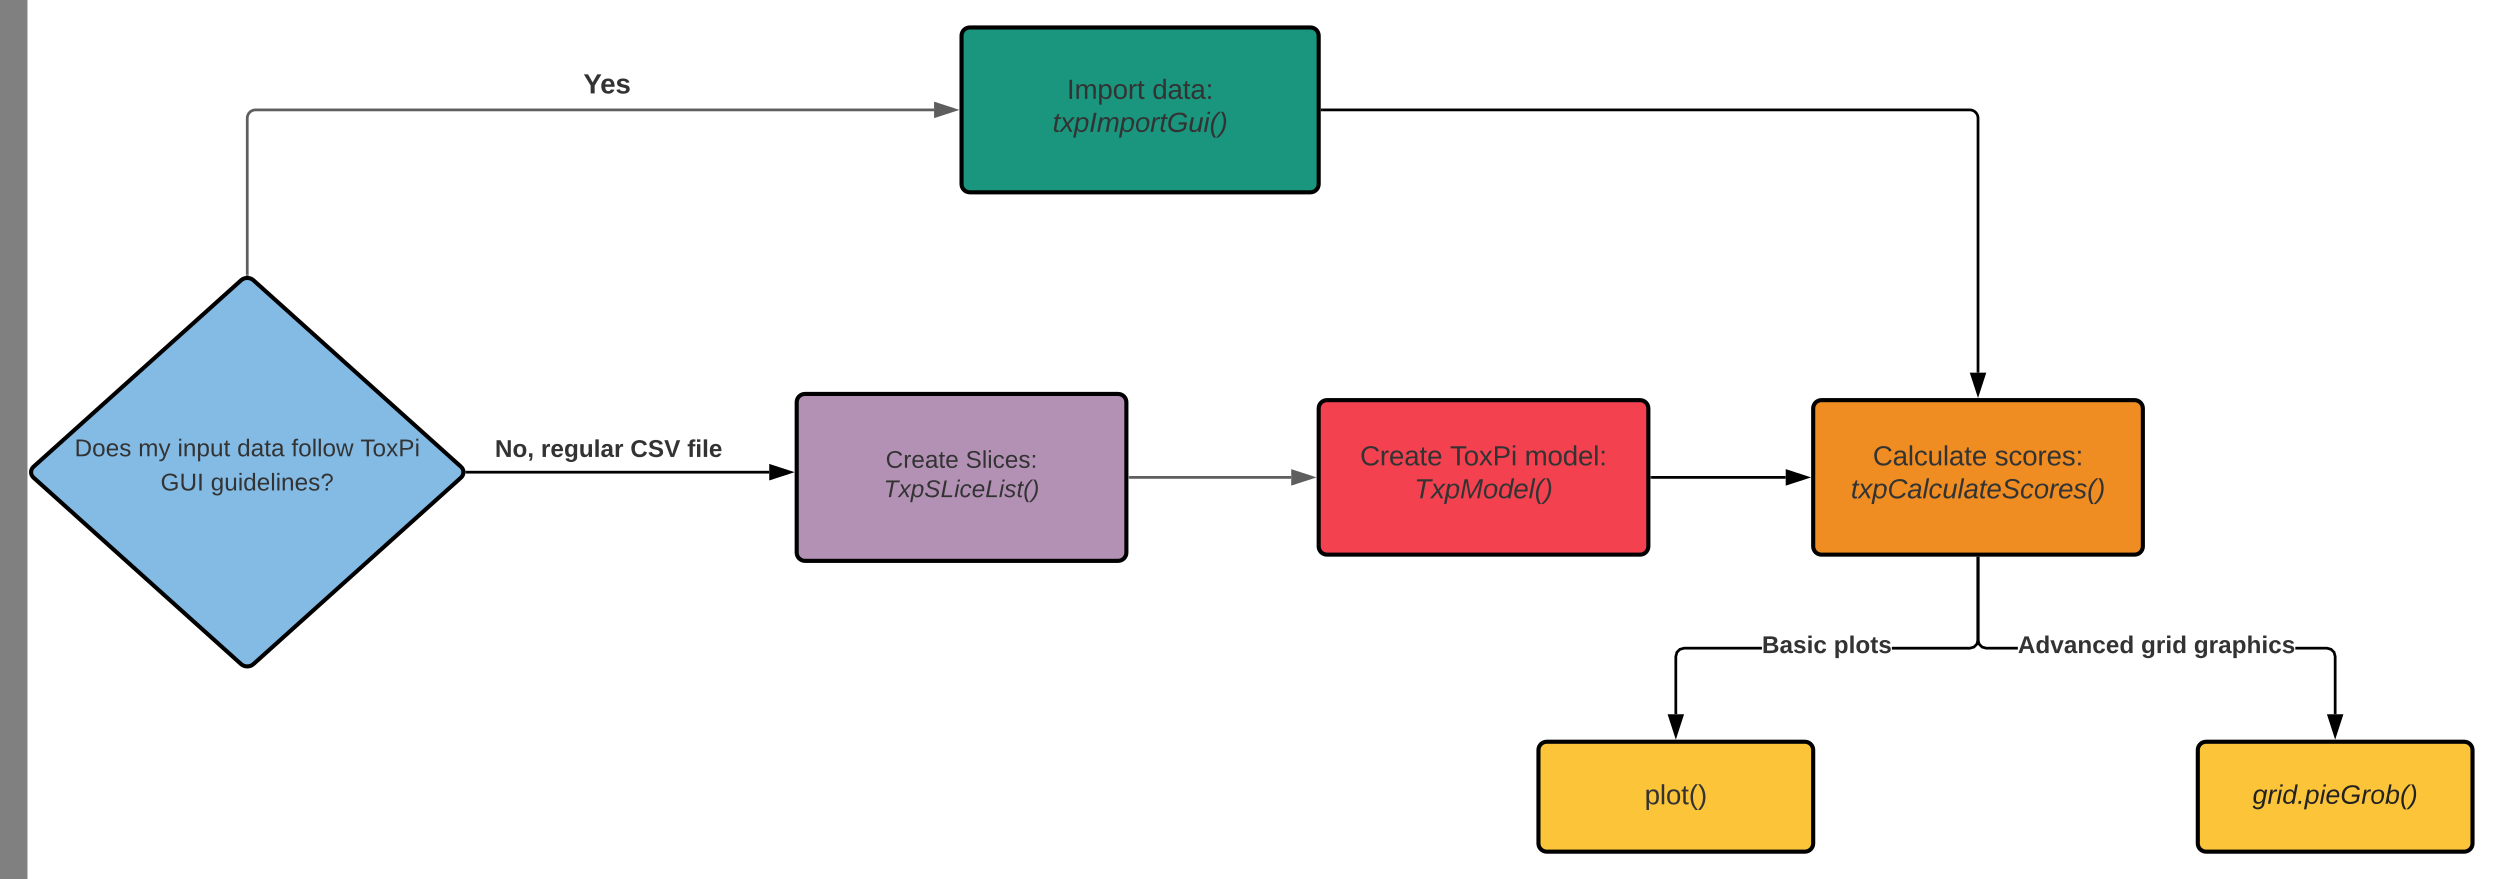 <svg xmlns="http://www.w3.org/2000/svg" xmlns:xlink="http://www.w3.org/1999/xlink" xmlns:lucid="lucid" width="1820" height="640"><rect width="100%" height="100%" fill="#808080" stroke="none"/><g transform="translate(20 -140)" lucid:page-tab-id="0_0"><path d="M0 0h3456v1360H0z" fill="#fff"/><path d="M155.54 344c2.46-2.2 6.46-2.2 8.92 0l151.08 135.74c2.46 2.2 2.46 5.8 0 8.02L164.46 623.5c-2.46 2.2-6.46 2.2-8.92 0L4.46 487.75c-2.46-2.2-2.46-5.8 0-8.02z" stroke="#000" stroke-width="3" fill="#83bbe5"/><use xlink:href="#a" transform="matrix(1,0,0,1,5,345) translate(29.277 127.16)"/><use xlink:href="#b" transform="matrix(1,0,0,1,5,345) translate(75.647 127.16)"/><use xlink:href="#c" transform="matrix(1,0,0,1,5,345) translate(104.24 127.16)"/><use xlink:href="#d" transform="matrix(1,0,0,1,5,345) translate(147.647 127.16)"/><use xlink:href="#e" transform="matrix(1,0,0,1,5,345) translate(187.153 127.16)"/><use xlink:href="#f" transform="matrix(1,0,0,1,5,345) translate(237.375 127.16)"/><use xlink:href="#g" transform="matrix(1,0,0,1,5,345) translate(91.894 152.049)"/><use xlink:href="#h" transform="matrix(1,0,0,1,5,345) translate(128.388 152.049)"/><path d="M160 339.9V226c0-3.3 2.7-6 6-6h494" stroke="#5e5e5e" stroke-width="2" fill="none"/><path d="M161 341l-1.6-.15-.4.1v-1.07h2" fill="#5e5e5e"/><path d="M675.26 220L661 224.64v-9.28z" stroke="#5e5e5e" stroke-width="2" fill="#5e5e5e"/><use xlink:href="#i" transform="matrix(1,0,0,1,404.731,192) translate(0 16)"/><path d="M680 166c0-3.3 2.7-6 6-6h248c3.3 0 6 2.7 6 6v108c0 3.3-2.7 6-6 6H686c-3.3 0-6-2.7-6-6z" stroke="#000" stroke-width="3" fill="#19967d"/><use xlink:href="#j" transform="matrix(1,0,0,1,692,172) translate(64.722 40)"/><use xlink:href="#k" transform="matrix(1,0,0,1,692,172) translate(126.833 40)"/><use xlink:href="#l" transform="matrix(1,0,0,1,692,172) translate(54.25 64)"/><path d="M560 432.8c0-3.33 2.7-6 6-6h228c3.3 0 6 2.67 6 6v109.5c0 3.3-2.7 6-6 6H566c-3.3 0-6-2.7-6-6z" stroke="#000" stroke-width="3" fill="#b391b5"/><use xlink:href="#m" transform="matrix(1,0,0,1,572,438.788) translate(52.79 41.785)"/><use xlink:href="#n" transform="matrix(1,0,0,1,572,438.788) translate(110.963 41.785)"/><use xlink:href="#o" transform="matrix(1,0,0,1,572,438.788) translate(51.333 63.118)"/><path d="M940 437.3c0-3.3 2.7-6 6-6h228c3.3 0 6 2.7 6 6v100.47c0 3.3-2.7 6-6 6H946c-3.3 0-6-2.7-6-6z" stroke="#000" stroke-width="3" fill="#f44150"/><use xlink:href="#p" transform="matrix(1,0,0,1,952,443.306) translate(18.167 35.469)"/><use xlink:href="#q" transform="matrix(1,0,0,1,952,443.306) translate(83.611 35.469)"/><use xlink:href="#r" transform="matrix(1,0,0,1,952,443.306) translate(137.944 35.469)"/><use xlink:href="#s" transform="matrix(1,0,0,1,952,443.306) translate(57.583 59.469)"/><path d="M802.5 487.54H920" stroke="#5e5e5e" stroke-width="2" fill="none"/><path d="M802.53 488.54h-1.03v-2h1.03" fill="#5e5e5e"/><path d="M935.26 487.54L921 492.17v-9.27z" stroke="#5e5e5e" stroke-width="2" fill="#5e5e5e"/><path d="M1580 686c0-3.3 2.7-6 6-6h188c3.3 0 6 2.7 6 6v68c0 3.3-2.7 6-6 6h-188c-3.3 0-6-2.7-6-6z" stroke="#000" stroke-width="3" fill="#fcc438"/><use xlink:href="#t" transform="matrix(1,0,0,1,1592,692) translate(27.867 33.144)"/><path d="M1100 686c0-3.3 2.7-6 6-6h188c3.3 0 6 2.7 6 6v68c0 3.3-2.7 6-6 6h-188c-3.3 0-6-2.7-6-6z" stroke="#000" stroke-width="3" fill="#fcc438"/><use xlink:href="#u" transform="matrix(1,0,0,1,1112,692) translate(65.306 33.5)"/><path d="M1300 437.3c0-3.3 2.7-6 6-6h228c3.3 0 6 2.7 6 6v100.47c0 3.3-2.7 6-6 6h-228c-3.3 0-6-2.7-6-6z" stroke="#000" stroke-width="3" fill="#ef8d22"/><use xlink:href="#v" transform="matrix(1,0,0,1,1312,443.306) translate(31.444 35.469)"/><use xlink:href="#w" transform="matrix(1,0,0,1,1312,443.306) translate(120.167 35.469)"/><use xlink:href="#x" transform="matrix(1,0,0,1,1312,443.306) translate(15.389 59.469)"/><path d="M1182.5 487.54h97.5" stroke="#000" stroke-width="2" fill="none"/><path d="M1182.53 488.54h-1.03v-2h1.03"/><path d="M1295.26 487.54l-14.26 4.63v-9.27z" stroke="#000" stroke-width="2"/><path d="M319.92 483.75H540" stroke="#000" stroke-width="2" fill="none"/><path d="M319.94 484.75h-1.24l.22-1-.22-1h1.24"/><path d="M555.26 483.75L541 488.4v-9.3z" stroke="#000" stroke-width="2"/><g><use xlink:href="#y" transform="matrix(1,0,0,1,340.307,458.417) translate(0 14.222)"/><use xlink:href="#z" transform="matrix(1,0,0,1,340.307,458.417) translate(33.481 14.222)"/><use xlink:href="#A" transform="matrix(1,0,0,1,340.307,458.417) translate(98.568 14.222)"/><use xlink:href="#B" transform="matrix(1,0,0,1,340.307,458.417) translate(140 14.222)"/></g><path d="M1262.7 612.88h-56.57l-2.64.72-1.8 1.77-.7 2.65V660h-2v-42.25l.92-3.4 2.53-2.54 3.42-.92h56.82m158.3-4.86l-.92 3.4-2.53 2.54-3.42.92h-56.82v-2h56.57l2.64-.7 1.8-1.8.7-2.63v-59.48h2"/><path d="M1421 546.3h-2v-1.03h2M1200 675.26l-4.64-14.26h9.28z"/><path d="M1200 678.5l-6-18.5h12m-9.26 2l3.26 10.03 3.26-10.03"/><g><use xlink:href="#C" transform="matrix(1,0,0,1,1262.691,601.218) translate(0 14.222)"/><use xlink:href="#D" transform="matrix(1,0,0,1,1262.691,601.218) translate(52.296 14.222)"/></g><path d="M1674.13 610.88l3.42.93 2.53 2.54.92 3.4V660h-2v-41.98l-.7-2.65-1.8-1.77-2.63-.72H1651v-2m-229.3-2.5l1.8 1.8 2.63.7H1449v2h-23.13l-3.42-.92-2.53-2.53-.92-3.4v-59.76h2v59.48"/><path d="M1421 546.3h-2v-1.03h2M1680 675.26l-4.64-14.26h9.28z"/><path d="M1680 678.5l-6-18.5h12m-9.26 2l3.26 10.03 3.26-10.03"/><g><use xlink:href="#E" transform="matrix(1,0,0,1,1448.988,601.218) translate(0 14.222)"/><use xlink:href="#F" transform="matrix(1,0,0,1,1448.988,601.218) translate(89.679 14.222)"/><use xlink:href="#G" transform="matrix(1,0,0,1,1448.988,601.218) translate(128.099 14.222)"/></g><path d="M942.5 220H1414c3.3 0 6 2.7 6 6v185.3" stroke="#000" stroke-width="2" fill="none"/><path d="M942.53 221h-1.03v-2h1.03"/><path d="M1420 426.57l-4.64-14.27h9.28z" stroke="#000" stroke-width="2"/><defs><path fill="#333" d="M30-248c118-7 216 8 213 122C240-48 200 0 122 0H30v-248zM63-27c89 8 146-16 146-99s-60-101-146-95v194" id="H"/><path fill="#333" d="M100-194c62-1 85 37 85 99 1 63-27 99-86 99S16-35 15-95c0-66 28-99 85-99zM99-20c44 1 53-31 53-75 0-43-8-75-51-75s-53 32-53 75 10 74 51 75" id="I"/><path fill="#333" d="M100-194c63 0 86 42 84 106H49c0 40 14 67 53 68 26 1 43-12 49-29l28 8c-11 28-37 45-77 45C44 4 14-33 15-96c1-61 26-98 85-98zm52 81c6-60-76-77-97-28-3 7-6 17-6 28h103" id="J"/><path fill="#333" d="M135-143c-3-34-86-38-87 0 15 53 115 12 119 90S17 21 10-45l28-5c4 36 97 45 98 0-10-56-113-15-118-90-4-57 82-63 122-42 12 7 21 19 24 35" id="K"/><g id="a"><use transform="matrix(0.049,0,0,0.049,0,0)" xlink:href="#H"/><use transform="matrix(0.049,0,0,0.049,12.79,0)" xlink:href="#I"/><use transform="matrix(0.049,0,0,0.049,22.667,0)" xlink:href="#J"/><use transform="matrix(0.049,0,0,0.049,32.543,0)" xlink:href="#K"/></g><path fill="#333" d="M210-169c-67 3-38 105-44 169h-31v-121c0-29-5-50-35-48C34-165 62-65 56 0H25l-1-190h30c1 10-1 24 2 32 10-44 99-50 107 0 11-21 27-35 58-36 85-2 47 119 55 194h-31v-121c0-29-5-49-35-48" id="L"/><path fill="#333" d="M179-190L93 31C79 59 56 82 12 73V49c39 6 53-20 64-50L1-190h34L92-34l54-156h33" id="M"/><g id="b"><use transform="matrix(0.049,0,0,0.049,0,0)" xlink:href="#L"/><use transform="matrix(0.049,0,0,0.049,14.765,0)" xlink:href="#M"/></g><path fill="#333" d="M24-231v-30h32v30H24zM24 0v-190h32V0H24" id="N"/><path fill="#333" d="M117-194c89-4 53 116 60 194h-32v-121c0-31-8-49-39-48C34-167 62-67 57 0H25l-1-190h30c1 10-1 24 2 32 11-22 29-35 61-36" id="O"/><path fill="#333" d="M115-194c55 1 70 41 70 98S169 2 115 4C84 4 66-9 55-30l1 105H24l-1-265h31l2 30c10-21 28-34 59-34zm-8 174c40 0 45-34 45-75s-6-73-45-74c-42 0-51 32-51 76 0 43 10 73 51 73" id="P"/><path fill="#333" d="M84 4C-5 8 30-112 23-190h32v120c0 31 7 50 39 49 72-2 45-101 50-169h31l1 190h-30c-1-10 1-25-2-33-11 22-28 36-60 37" id="Q"/><path fill="#333" d="M59-47c-2 24 18 29 38 22v24C64 9 27 4 27-40v-127H5v-23h24l9-43h21v43h35v23H59v120" id="R"/><g id="c"><use transform="matrix(0.049,0,0,0.049,0,0)" xlink:href="#N"/><use transform="matrix(0.049,0,0,0.049,3.901,0)" xlink:href="#O"/><use transform="matrix(0.049,0,0,0.049,13.778,0)" xlink:href="#P"/><use transform="matrix(0.049,0,0,0.049,23.654,0)" xlink:href="#Q"/><use transform="matrix(0.049,0,0,0.049,33.531,0)" xlink:href="#R"/></g><path fill="#333" d="M85-194c31 0 48 13 60 33l-1-100h32l1 261h-30c-2-10 0-23-3-31C134-8 116 4 85 4 32 4 16-35 15-94c0-66 23-100 70-100zm9 24c-40 0-46 34-46 75 0 40 6 74 45 74 42 0 51-32 51-76 0-42-9-74-50-73" id="S"/><path fill="#333" d="M141-36C126-15 110 5 73 4 37 3 15-17 15-53c-1-64 63-63 125-63 3-35-9-54-41-54-24 1-41 7-42 31l-33-3c5-37 33-52 76-52 45 0 72 20 72 64v82c-1 20 7 32 28 27v20c-31 9-61-2-59-35zM48-53c0 20 12 33 32 33 41-3 63-29 60-74-43 2-92-5-92 41" id="T"/><g id="d"><use transform="matrix(0.049,0,0,0.049,0,0)" xlink:href="#S"/><use transform="matrix(0.049,0,0,0.049,9.877,0)" xlink:href="#T"/><use transform="matrix(0.049,0,0,0.049,19.753,0)" xlink:href="#R"/><use transform="matrix(0.049,0,0,0.049,24.691,0)" xlink:href="#T"/></g><path fill="#333" d="M101-234c-31-9-42 10-38 44h38v23H63V0H32v-167H5v-23h27c-7-52 17-82 69-68v24" id="U"/><path fill="#333" d="M24 0v-261h32V0H24" id="V"/><path fill="#333" d="M206 0h-36l-40-164L89 0H53L-1-190h32L70-26l43-164h34l41 164 42-164h31" id="W"/><g id="e"><use transform="matrix(0.049,0,0,0.049,0,0)" xlink:href="#U"/><use transform="matrix(0.049,0,0,0.049,4.938,0)" xlink:href="#I"/><use transform="matrix(0.049,0,0,0.049,14.815,0)" xlink:href="#V"/><use transform="matrix(0.049,0,0,0.049,18.716,0)" xlink:href="#V"/><use transform="matrix(0.049,0,0,0.049,22.617,0)" xlink:href="#I"/><use transform="matrix(0.049,0,0,0.049,32.494,0)" xlink:href="#W"/></g><path fill="#333" d="M127-220V0H93v-220H8v-28h204v28h-85" id="X"/><path fill="#333" d="M141 0L90-78 38 0H4l68-98-65-92h35l48 74 47-74h35l-64 92 68 98h-35" id="Y"/><path fill="#333" d="M30-248c87 1 191-15 191 75 0 78-77 80-158 76V0H30v-248zm33 125c57 0 124 11 124-50 0-59-68-47-124-48v98" id="Z"/><g id="f"><use transform="matrix(0.049,0,0,0.049,0,0)" xlink:href="#X"/><use transform="matrix(0.049,0,0,0.049,8.84,0)" xlink:href="#I"/><use transform="matrix(0.049,0,0,0.049,18.716,0)" xlink:href="#Y"/><use transform="matrix(0.049,0,0,0.049,27.605,0)" xlink:href="#Z"/><use transform="matrix(0.049,0,0,0.049,39.457,0)" xlink:href="#N"/></g><path fill="#333" d="M143 4C61 4 22-44 18-125c-5-107 100-154 193-111 17 8 29 25 37 43l-32 9c-13-25-37-40-76-40-61 0-88 39-88 99 0 61 29 100 91 101 35 0 62-11 79-27v-45h-74v-28h105v86C228-13 192 4 143 4" id="aa"/><path fill="#333" d="M232-93c-1 65-40 97-104 97C67 4 28-28 28-90v-158h33c8 89-33 224 67 224 102 0 64-133 71-224h33v155" id="ab"/><path fill="#333" d="M33 0v-248h34V0H33" id="ac"/><g id="g"><use transform="matrix(0.049,0,0,0.049,0,0)" xlink:href="#aa"/><use transform="matrix(0.049,0,0,0.049,13.827,0)" xlink:href="#ab"/><use transform="matrix(0.049,0,0,0.049,26.617,0)" xlink:href="#ac"/></g><path fill="#333" d="M177-190C167-65 218 103 67 71c-23-6-38-20-44-43l32-5c15 47 100 32 89-28v-30C133-14 115 1 83 1 29 1 15-40 15-95c0-56 16-97 71-98 29-1 48 16 59 35 1-10 0-23 2-32h30zM94-22c36 0 50-32 50-73 0-42-14-75-50-75-39 0-46 34-46 75s6 73 46 73" id="ad"/><path fill="#333" d="M103-251c84 0 111 97 45 133-19 10-37 24-39 52H78c0-63 77-55 77-114 0-30-21-42-52-43-32 0-53 17-56 46l-32-2c7-45 34-72 88-72zM77 0v-35h34V0H77" id="ae"/><g id="h"><use transform="matrix(0.049,0,0,0.049,0,0)" xlink:href="#ad"/><use transform="matrix(0.049,0,0,0.049,9.877,0)" xlink:href="#Q"/><use transform="matrix(0.049,0,0,0.049,19.753,0)" xlink:href="#N"/><use transform="matrix(0.049,0,0,0.049,23.654,0)" xlink:href="#S"/><use transform="matrix(0.049,0,0,0.049,33.531,0)" xlink:href="#J"/><use transform="matrix(0.049,0,0,0.049,43.407,0)" xlink:href="#V"/><use transform="matrix(0.049,0,0,0.049,47.309,0)" xlink:href="#N"/><use transform="matrix(0.049,0,0,0.049,51.21,0)" xlink:href="#O"/><use transform="matrix(0.049,0,0,0.049,61.086,0)" xlink:href="#J"/><use transform="matrix(0.049,0,0,0.049,70.963,0)" xlink:href="#K"/><use transform="matrix(0.049,0,0,0.049,79.852,0)" xlink:href="#ae"/></g><path fill="#333" d="M146-102V0H94v-102L6-248h54l60 105 60-105h54" id="af"/><path fill="#333" d="M185-48c-13 30-37 53-82 52C43 2 14-33 14-96s30-98 90-98c62 0 83 45 84 108H66c0 31 8 55 39 56 18 0 30-7 34-22zm-45-69c5-46-57-63-70-21-2 6-4 13-4 21h74" id="ag"/><path fill="#333" d="M137-138c1-29-70-34-71-4 15 46 118 7 119 86 1 83-164 76-172 9l43-7c4 19 20 25 44 25 33 8 57-30 24-41C81-84 22-81 20-136c-2-80 154-74 161-7" id="ah"/><g id="i"><use transform="matrix(0.056,0,0,0.056,0,0)" xlink:href="#af"/><use transform="matrix(0.056,0,0,0.056,12.222,0)" xlink:href="#ag"/><use transform="matrix(0.056,0,0,0.056,23.333,0)" xlink:href="#ah"/></g><path fill="#333" d="M114-163C36-179 61-72 57 0H25l-1-190h30c1 12-1 29 2 39 6-27 23-49 58-41v29" id="ai"/><g id="j"><use transform="matrix(0.056,0,0,0.056,0,0)" xlink:href="#ac"/><use transform="matrix(0.056,0,0,0.056,5.556,0)" xlink:href="#L"/><use transform="matrix(0.056,0,0,0.056,22.167,0)" xlink:href="#P"/><use transform="matrix(0.056,0,0,0.056,33.278,0)" xlink:href="#I"/><use transform="matrix(0.056,0,0,0.056,44.389,0)" xlink:href="#ai"/><use transform="matrix(0.056,0,0,0.056,51,0)" xlink:href="#R"/></g><path fill="#333" d="M33-154v-36h34v36H33zM33 0v-36h34V0H33" id="aj"/><g id="k"><use transform="matrix(0.056,0,0,0.056,0,0)" xlink:href="#S"/><use transform="matrix(0.056,0,0,0.056,11.111,0)" xlink:href="#T"/><use transform="matrix(0.056,0,0,0.056,22.222,0)" xlink:href="#R"/><use transform="matrix(0.056,0,0,0.056,27.778,0)" xlink:href="#T"/><use transform="matrix(0.056,0,0,0.056,38.889,0)" xlink:href="#aj"/></g><path fill="#333" d="M51-54c-9 22 5 41 31 30L79-1C43 14 10-4 19-52l22-115H19l5-23h22l19-43h21l-9 43h35l-4 23H73" id="ak"/><path fill="#333" d="M124 0L87-78 21 0h-35l86-98-46-92h33l34 74 61-74h37l-83 92 50 98h-34" id="al"/><path fill="#333" d="M67-162c32-53 139-36 121 50C175-51 163 2 97 4 68 4 52-11 42-31 38 6 28 39 22 75H-9l50-265h29c-1 10 0 20-3 28zm89 36c0-26-10-43-35-43-54 0-67 50-69 103-1 29 14 45 42 46 53 0 62-58 62-106" id="am"/><path fill="#333" d="M14 0l48-248h34L48 0H14" id="an"/><path fill="#333" d="M248-111c6-24 9-61-24-58-72 9-57 108-77 169h-31l26-142c3-37-50-30-64-10C52-115 50-51 37 0H6l36-190h30c-1 10-6 24-4 32 13-43 101-52 105 5 13-22 29-41 61-41 90 0 28 129 23 194h-31" id="ao"/><path fill="#333" d="M30-147c31-64 166-65 159 27C183-49 158 1 86 4 9 8 1-88 30-147zM88-20c53 0 68-48 68-100 0-31-11-51-44-50-52 1-68 46-68 97 0 32 13 53 44 53" id="ap"/><path fill="#333" d="M66-151c12-25 30-51 66-40l-6 26C45-176 58-65 38 0H6l36-190h30" id="aq"/><path fill="#333" d="M52-101C46-14 166-7 216-51l9-45h-74l6-28h105l-18 87C217-12 181 4 130 4 60 4 18-31 18-101c0-106 78-167 188-146 30 6 48 27 59 54l-34 9c-10-26-31-41-67-40-75 1-107 50-112 123" id="ar"/><path fill="#333" d="M67 3c-93-2-31-127-26-193h32L48-50c-3 39 53 32 70 12 30-34 30-101 43-152h32L157 0h-30c1-10 6-24 4-33-14 20-29 37-64 36" id="as"/><path fill="#333" d="M50-231l6-30h32l-6 30H50zM6 0l37-190h31L37 0H6" id="at"/><path fill="#333" d="M17-49c1-102 45-165 103-212h30C92-210 49-145 49-46 49 4 63 43 85 75H54C30 43 18 2 17-49" id="au"/><path fill="#333" d="M98-137C97-35 54 29-4 75h-31C23 23 67-41 67-140c0-50-15-89-37-121h31c24 32 36 73 37 124" id="av"/><g id="l"><use transform="matrix(0.056,0,0,0.056,0,0)" xlink:href="#ak"/><use transform="matrix(0.056,0,0,0.056,5.556,0)" xlink:href="#al"/><use transform="matrix(0.056,0,0,0.056,15.556,0)" xlink:href="#am"/><use transform="matrix(0.056,0,0,0.056,26.667,0)" xlink:href="#an"/><use transform="matrix(0.056,0,0,0.056,32.222,0)" xlink:href="#ao"/><use transform="matrix(0.056,0,0,0.056,48.833,0)" xlink:href="#am"/><use transform="matrix(0.056,0,0,0.056,59.944,0)" xlink:href="#ap"/><use transform="matrix(0.056,0,0,0.056,71.056,0)" xlink:href="#aq"/><use transform="matrix(0.056,0,0,0.056,77.667,0)" xlink:href="#ak"/><use transform="matrix(0.056,0,0,0.056,83.222,0)" xlink:href="#ar"/><use transform="matrix(0.056,0,0,0.056,98.778,0)" xlink:href="#as"/><use transform="matrix(0.056,0,0,0.056,109.889,0)" xlink:href="#at"/><use transform="matrix(0.056,0,0,0.056,114.278,0)" xlink:href="#au"/><use transform="matrix(0.056,0,0,0.056,120.889,0)" xlink:href="#av"/></g><path fill="#333" d="M212-179c-10-28-35-45-73-45-59 0-87 40-87 99 0 60 29 101 89 101 43 0 62-24 78-52l27 14C228-24 195 4 139 4 59 4 22-46 18-125c-6-104 99-153 187-111 19 9 31 26 39 46" id="aw"/><g id="m"><use transform="matrix(0.049,0,0,0.049,0,0)" xlink:href="#aw"/><use transform="matrix(0.049,0,0,0.049,12.79,0)" xlink:href="#ai"/><use transform="matrix(0.049,0,0,0.049,18.667,0)" xlink:href="#J"/><use transform="matrix(0.049,0,0,0.049,28.543,0)" xlink:href="#T"/><use transform="matrix(0.049,0,0,0.049,38.42,0)" xlink:href="#R"/><use transform="matrix(0.049,0,0,0.049,43.358,0)" xlink:href="#J"/></g><path fill="#333" d="M185-189c-5-48-123-54-124 2 14 75 158 14 163 119 3 78-121 87-175 55-17-10-28-26-33-46l33-7c5 56 141 63 141-1 0-78-155-14-162-118-5-82 145-84 179-34 5 7 8 16 11 25" id="ax"/><path fill="#333" d="M96-169c-40 0-48 33-48 73s9 75 48 75c24 0 41-14 43-38l32 2c-6 37-31 61-74 61-59 0-76-41-82-99-10-93 101-131 147-64 4 7 5 14 7 22l-32 3c-4-21-16-35-41-35" id="ay"/><g id="n"><use transform="matrix(0.049,0,0,0.049,0,0)" xlink:href="#ax"/><use transform="matrix(0.049,0,0,0.049,11.852,0)" xlink:href="#V"/><use transform="matrix(0.049,0,0,0.049,15.753,0)" xlink:href="#N"/><use transform="matrix(0.049,0,0,0.049,19.654,0)" xlink:href="#ay"/><use transform="matrix(0.049,0,0,0.049,28.543,0)" xlink:href="#J"/><use transform="matrix(0.049,0,0,0.049,38.42,0)" xlink:href="#K"/><use transform="matrix(0.049,0,0,0.049,47.309,0)" xlink:href="#aj"/></g><path fill="#333" d="M151-220L108 0H75l42-220H32l6-28h203l-5 28h-85" id="az"/><path fill="#333" d="M194-120c59 52 2 134-86 124-53-6-90-18-98-63l31-7c8 30 29 43 70 43 46 0 84-17 71-62-32-43-135-20-137-98-3-89 178-90 191-16l-30 9c-8-48-127-53-127 5 0 53 81 35 115 65" id="aA"/><path fill="#333" d="M11 0l48-248h34L50-27h125l-5 27H11" id="aB"/><path fill="#333" d="M44-68c0 29 11 47 38 47 30 0 42-19 51-41l28 9C148-21 126 4 82 4 31 4 10-29 12-85c3-77 74-140 146-93 12 8 15 23 18 40l-31 5c-1-22-13-36-36-36-52 0-65 49-65 101" id="aC"/><path fill="#333" d="M111-194c62-3 86 47 72 106H45c-7 38 6 69 45 68 27-1 43-14 53-32l24 11C152-15 129 4 87 4 38 3 12-23 12-71c0-70 32-119 99-123zm44 81c14-66-71-72-95-28-4 8-8 17-11 28h106" id="aD"/><path fill="#333" d="M55-144c13 50 104 24 104 88C159 21 15 23 1-39l26-10c6 40 102 42 102-4-13-50-104-23-104-87 0-71 143-71 148-8l-29 4c-5-35-85-37-89 0" id="aE"/><g id="o"><use transform="matrix(0.049,0,0,0.049,0,0)" xlink:href="#az"/><use transform="matrix(0.049,0,0,0.049,10.815,0)" xlink:href="#al"/><use transform="matrix(0.049,0,0,0.049,19.704,0)" xlink:href="#am"/><use transform="matrix(0.049,0,0,0.049,29.58,0)" xlink:href="#aA"/><use transform="matrix(0.049,0,0,0.049,41.432,0)" xlink:href="#aB"/><use transform="matrix(0.049,0,0,0.049,51.309,0)" xlink:href="#at"/><use transform="matrix(0.049,0,0,0.049,55.21,0)" xlink:href="#aC"/><use transform="matrix(0.049,0,0,0.049,64.099,0)" xlink:href="#aD"/><use transform="matrix(0.049,0,0,0.049,73.975,0)" xlink:href="#aB"/><use transform="matrix(0.049,0,0,0.049,83.852,0)" xlink:href="#at"/><use transform="matrix(0.049,0,0,0.049,87.753,0)" xlink:href="#aE"/><use transform="matrix(0.049,0,0,0.049,96.642,0)" xlink:href="#ak"/><use transform="matrix(0.049,0,0,0.049,101.58,0)" xlink:href="#au"/><use transform="matrix(0.049,0,0,0.049,107.457,0)" xlink:href="#av"/></g><g id="p"><use transform="matrix(0.056,0,0,0.056,0,0)" xlink:href="#aw"/><use transform="matrix(0.056,0,0,0.056,14.389,0)" xlink:href="#ai"/><use transform="matrix(0.056,0,0,0.056,21,0)" xlink:href="#J"/><use transform="matrix(0.056,0,0,0.056,32.111,0)" xlink:href="#T"/><use transform="matrix(0.056,0,0,0.056,43.222,0)" xlink:href="#R"/><use transform="matrix(0.056,0,0,0.056,48.778,0)" xlink:href="#J"/></g><g id="q"><use transform="matrix(0.056,0,0,0.056,0,0)" xlink:href="#X"/><use transform="matrix(0.056,0,0,0.056,9.944,0)" xlink:href="#I"/><use transform="matrix(0.056,0,0,0.056,21.056,0)" xlink:href="#Y"/><use transform="matrix(0.056,0,0,0.056,31.056,0)" xlink:href="#Z"/><use transform="matrix(0.056,0,0,0.056,44.389,0)" xlink:href="#N"/></g><g id="r"><use transform="matrix(0.056,0,0,0.056,0,0)" xlink:href="#L"/><use transform="matrix(0.056,0,0,0.056,16.611,0)" xlink:href="#I"/><use transform="matrix(0.056,0,0,0.056,27.722,0)" xlink:href="#S"/><use transform="matrix(0.056,0,0,0.056,38.833,0)" xlink:href="#J"/><use transform="matrix(0.056,0,0,0.056,49.944,0)" xlink:href="#V"/><use transform="matrix(0.056,0,0,0.056,54.333,0)" xlink:href="#aj"/></g><path fill="#333" d="M222 0l43-216c-8 16-17 34-26 49L143 0h-22L81-216 41 0H11l48-248h42l38 208 116-208h45L252 0h-30" id="aF"/><path fill="#333" d="M133-28C103 26-5 8 13-77c13-62 24-115 90-117 29-1 46 15 56 35l19-102h32L160 0h-30zM45-64c-2 27 10 43 35 43 54-1 69-50 69-103 0-29-15-46-42-46-53-1-58 58-62 106" id="aG"/><path fill="#333" d="M6 0l50-261h32L37 0H6" id="aH"/><g id="s"><use transform="matrix(0.056,0,0,0.056,0,0)" xlink:href="#az"/><use transform="matrix(0.056,0,0,0.056,12.167,0)" xlink:href="#al"/><use transform="matrix(0.056,0,0,0.056,22.167,0)" xlink:href="#am"/><use transform="matrix(0.056,0,0,0.056,33.278,0)" xlink:href="#aF"/><use transform="matrix(0.056,0,0,0.056,49.889,0)" xlink:href="#ap"/><use transform="matrix(0.056,0,0,0.056,61,0)" xlink:href="#aG"/><use transform="matrix(0.056,0,0,0.056,72.111,0)" xlink:href="#aD"/><use transform="matrix(0.056,0,0,0.056,83.222,0)" xlink:href="#aH"/><use transform="matrix(0.056,0,0,0.056,87.611,0)" xlink:href="#au"/><use transform="matrix(0.056,0,0,0.056,94.222,0)" xlink:href="#av"/></g><path fill="#222" d="M103-194c29 0 47 14 56 36 2-11 5-23 8-32h30L160-5C157 61 82 97 21 62 9 55 4 45 1 30l28-7c7 42 83 31 92-3 4-16 9-38 13-55-13 20-29 36-62 36-40 0-60-25-60-64 0-71 23-131 91-131zm4 24c-53 0-58 54-61 104-2 27 10 44 36 44 49 0 65-50 67-102 1-29-15-46-42-46" id="aI"/><path fill="#222" d="M66-151c12-25 30-51 66-40l-6 26C45-176 58-65 38 0H6l36-190h30" id="aJ"/><path fill="#222" d="M50-231l6-30h32l-6 30H50zM6 0l37-190h31L37 0H6" id="aK"/><path fill="#222" d="M133-28C103 26-5 8 13-77c13-62 24-115 90-117 29-1 46 15 56 35l19-102h32L160 0h-30zM45-64c-2 27 10 43 35 43 54-1 69-50 69-103 0-29-15-46-42-46-53-1-58 58-62 106" id="aL"/><path fill="#222" d="M14 0l8-38h34L48 0H14" id="aM"/><path fill="#222" d="M67-162c32-53 139-36 121 50C175-51 163 2 97 4 68 4 52-11 42-31 38 6 28 39 22 75H-9l50-265h29c-1 10 0 20-3 28zm89 36c0-26-10-43-35-43-54 0-67 50-69 103-1 29 14 45 42 46 53 0 62-58 62-106" id="aN"/><path fill="#222" d="M111-194c62-3 86 47 72 106H45c-7 38 6 69 45 68 27-1 43-14 53-32l24 11C152-15 129 4 87 4 38 3 12-23 12-71c0-70 32-119 99-123zm44 81c14-66-71-72-95-28-4 8-8 17-11 28h106" id="aO"/><path fill="#222" d="M52-101C46-14 166-7 216-51l9-45h-74l6-28h105l-18 87C217-12 181 4 130 4 60 4 18-31 18-101c0-106 78-167 188-146 30 6 48 27 59 54l-34 9c-10-26-31-41-67-40-75 1-107 50-112 123" id="aP"/><path fill="#222" d="M30-147c31-64 166-65 159 27C183-49 158 1 86 4 9 8 1-88 30-147zM88-20c53 0 68-48 68-100 0-31-11-51-44-50-52 1-68 46-68 97 0 32 13 53 44 53" id="aQ"/><path fill="#222" d="M68-162c25-46 127-43 121 31C183-60 169 1 98 4 69 5 53-11 43-31L36 0H5l52-261h31zm88 36c2-27-9-43-34-43-55 0-70 51-70 103 0 29 15 45 43 46 52 0 58-58 61-106" id="aR"/><path fill="#222" d="M17-49c1-102 45-165 103-212h30C92-210 49-145 49-46 49 4 63 43 85 75H54C30 43 18 2 17-49" id="aS"/><path fill="#222" d="M98-137C97-35 54 29-4 75h-31C23 23 67-41 67-140c0-50-15-89-37-121h31c24 32 36 73 37 124" id="aT"/><g id="t"><use transform="matrix(0.054,0,0,0.054,0,0)" xlink:href="#aI"/><use transform="matrix(0.054,0,0,0.054,10.864,0)" xlink:href="#aJ"/><use transform="matrix(0.054,0,0,0.054,17.328,0)" xlink:href="#aK"/><use transform="matrix(0.054,0,0,0.054,21.62,0)" xlink:href="#aL"/><use transform="matrix(0.054,0,0,0.054,32.484,0)" xlink:href="#aM"/><use transform="matrix(0.054,0,0,0.054,37.916,0)" xlink:href="#aN"/><use transform="matrix(0.054,0,0,0.054,48.78,0)" xlink:href="#aK"/><use transform="matrix(0.054,0,0,0.054,53.072,0)" xlink:href="#aO"/><use transform="matrix(0.054,0,0,0.054,63.936,0)" xlink:href="#aP"/><use transform="matrix(0.054,0,0,0.054,79.146,0)" xlink:href="#aJ"/><use transform="matrix(0.054,0,0,0.054,85.61,0)" xlink:href="#aQ"/><use transform="matrix(0.054,0,0,0.054,96.474,0)" xlink:href="#aR"/><use transform="matrix(0.054,0,0,0.054,107.338,0)" xlink:href="#aS"/><use transform="matrix(0.054,0,0,0.054,113.802,0)" xlink:href="#aT"/></g><path fill="#333" d="M87 75C49 33 22-17 22-94c0-76 28-126 65-167h31c-38 41-64 92-64 168S80 34 118 75H87" id="aU"/><path fill="#333" d="M33-261c38 41 65 92 65 168S71 34 33 75H2C39 34 66-17 66-93S39-220 2-261h31" id="aV"/><g id="u"><use transform="matrix(0.056,0,0,0.056,0,0)" xlink:href="#P"/><use transform="matrix(0.056,0,0,0.056,11.111,0)" xlink:href="#V"/><use transform="matrix(0.056,0,0,0.056,15.5,0)" xlink:href="#I"/><use transform="matrix(0.056,0,0,0.056,26.611,0)" xlink:href="#R"/><use transform="matrix(0.056,0,0,0.056,32.167,0)" xlink:href="#aU"/><use transform="matrix(0.056,0,0,0.056,38.778,0)" xlink:href="#aV"/></g><g id="v"><use transform="matrix(0.056,0,0,0.056,0,0)" xlink:href="#aw"/><use transform="matrix(0.056,0,0,0.056,14.389,0)" xlink:href="#T"/><use transform="matrix(0.056,0,0,0.056,25.5,0)" xlink:href="#V"/><use transform="matrix(0.056,0,0,0.056,29.889,0)" xlink:href="#ay"/><use transform="matrix(0.056,0,0,0.056,39.889,0)" xlink:href="#Q"/><use transform="matrix(0.056,0,0,0.056,51,0)" xlink:href="#V"/><use transform="matrix(0.056,0,0,0.056,55.389,0)" xlink:href="#T"/><use transform="matrix(0.056,0,0,0.056,66.5,0)" xlink:href="#R"/><use transform="matrix(0.056,0,0,0.056,72.056,0)" xlink:href="#J"/></g><g id="w"><use transform="matrix(0.056,0,0,0.056,0,0)" xlink:href="#K"/><use transform="matrix(0.056,0,0,0.056,10,0)" xlink:href="#ay"/><use transform="matrix(0.056,0,0,0.056,20,0)" xlink:href="#I"/><use transform="matrix(0.056,0,0,0.056,31.111,0)" xlink:href="#ai"/><use transform="matrix(0.056,0,0,0.056,37.722,0)" xlink:href="#J"/><use transform="matrix(0.056,0,0,0.056,48.833,0)" xlink:href="#K"/><use transform="matrix(0.056,0,0,0.056,58.833,0)" xlink:href="#aj"/></g><path fill="#333" d="M125-24c46 0 70-25 89-51l25 16C214-24 183 4 123 4 8 4-5-146 60-208c32-50 158-61 191-5 5 7 9 14 11 22l-32 10c-9-28-33-43-69-43-74 0-108 51-108 125 0 46 24 75 72 75" id="aW"/><path fill="#333" d="M165-48c-4 18 1 34 23 27l-3 20c-29 8-62 0-52-35h-2C116-14 99 4 63 4 30 4 8-16 8-49c0-68 71-67 138-67 10-26 0-56-31-54-26 1-42 9-47 31l-32-5c8-67 160-71 144 15-5 28-9 54-15 81zM42-50c3 52 80 24 89-6 7-12 7-24 11-38-47 1-103-4-100 44" id="aX"/><g id="x"><use transform="matrix(0.056,0,0,0.056,0,0)" xlink:href="#ak"/><use transform="matrix(0.056,0,0,0.056,5.556,0)" xlink:href="#al"/><use transform="matrix(0.056,0,0,0.056,15.556,0)" xlink:href="#am"/><use transform="matrix(0.056,0,0,0.056,26.667,0)" xlink:href="#aW"/><use transform="matrix(0.056,0,0,0.056,41.056,0)" xlink:href="#aX"/><use transform="matrix(0.056,0,0,0.056,52.167,0)" xlink:href="#aH"/><use transform="matrix(0.056,0,0,0.056,56.556,0)" xlink:href="#aC"/><use transform="matrix(0.056,0,0,0.056,66.556,0)" xlink:href="#as"/><use transform="matrix(0.056,0,0,0.056,77.667,0)" xlink:href="#aH"/><use transform="matrix(0.056,0,0,0.056,82.056,0)" xlink:href="#aX"/><use transform="matrix(0.056,0,0,0.056,93.167,0)" xlink:href="#ak"/><use transform="matrix(0.056,0,0,0.056,98.722,0)" xlink:href="#aD"/><use transform="matrix(0.056,0,0,0.056,109.833,0)" xlink:href="#aA"/><use transform="matrix(0.056,0,0,0.056,123.167,0)" xlink:href="#aC"/><use transform="matrix(0.056,0,0,0.056,133.167,0)" xlink:href="#ap"/><use transform="matrix(0.056,0,0,0.056,144.278,0)" xlink:href="#aq"/><use transform="matrix(0.056,0,0,0.056,150.889,0)" xlink:href="#aD"/><use transform="matrix(0.056,0,0,0.056,162,0)" xlink:href="#aE"/><use transform="matrix(0.056,0,0,0.056,172,0)" xlink:href="#au"/><use transform="matrix(0.056,0,0,0.056,178.611,0)" xlink:href="#av"/></g><path fill="#333" d="M175 0L67-191c6 58 2 128 3 191H24v-248h59L193-55c-6-58-2-129-3-193h46V0h-61" id="aY"/><path fill="#333" d="M110-194c64 0 96 36 96 99 0 64-35 99-97 99-61 0-95-36-95-99 0-62 34-99 96-99zm-1 164c35 0 45-28 45-65 0-40-10-65-43-65-34 0-45 26-45 65 0 36 10 65 43 65" id="aZ"/><path fill="#333" d="M76-54c-1 42 2 86-19 110H24C36 42 46 24 48 0H25v-54h51" id="ba"/><g id="y"><use transform="matrix(0.049,0,0,0.049,0,0)" xlink:href="#aY"/><use transform="matrix(0.049,0,0,0.049,12.79,0)" xlink:href="#aZ"/><use transform="matrix(0.049,0,0,0.049,23.605,0)" xlink:href="#ba"/></g><path fill="#333" d="M135-150c-39-12-60 13-60 57V0H25l-1-190h47c2 13-1 29 3 40 6-28 27-53 61-41v41" id="bb"/><path fill="#333" d="M195-6C206 82 75 100 31 46c-4-6-6-13-8-21l49-6c3 16 16 24 34 25 40 0 42-37 40-79-11 22-30 35-61 35-53 0-70-43-70-97 0-56 18-96 73-97 30 0 46 14 59 34l2-30h47zm-90-29c32 0 41-27 41-63 0-35-9-62-40-62-32 0-39 29-40 63 0 36 9 62 39 62" id="bc"/><path fill="#333" d="M85 4C-2 5 27-109 22-190h50c7 57-23 150 33 157 60-5 35-97 40-157h50l1 190h-47c-2-12 1-28-3-38-12 25-28 42-61 42" id="bd"/><path fill="#333" d="M25 0v-261h50V0H25" id="be"/><path fill="#333" d="M133-34C117-15 103 5 69 4 32 3 11-16 11-54c-1-60 55-63 116-61 1-26-3-47-28-47-18 1-26 9-28 27l-52-2c7-38 36-58 82-57s74 22 75 68l1 82c-1 14 12 18 25 15v27c-30 8-71 5-69-32zm-48 3c29 0 43-24 42-57-32 0-66-3-65 30 0 17 8 27 23 27" id="bf"/><g id="z"><use transform="matrix(0.049,0,0,0.049,0,0)" xlink:href="#bb"/><use transform="matrix(0.049,0,0,0.049,6.914,0)" xlink:href="#ag"/><use transform="matrix(0.049,0,0,0.049,16.79,0)" xlink:href="#bc"/><use transform="matrix(0.049,0,0,0.049,27.605,0)" xlink:href="#bd"/><use transform="matrix(0.049,0,0,0.049,38.42,0)" xlink:href="#be"/><use transform="matrix(0.049,0,0,0.049,43.358,0)" xlink:href="#bf"/><use transform="matrix(0.049,0,0,0.049,53.235,0)" xlink:href="#bb"/></g><path fill="#333" d="M67-125c0 53 21 87 73 88 37 1 54-22 65-47l45 17C233-25 199 4 140 4 58 4 20-42 15-125 8-235 124-281 211-232c18 10 29 29 36 50l-46 12c-8-25-30-41-62-41-52 0-71 34-72 86" id="bg"/><path fill="#333" d="M169-182c-1-43-94-46-97-3 18 66 151 10 154 114 3 95-165 93-204 36-6-8-10-19-12-30l50-8c3 46 112 56 116 5-17-69-150-10-154-114-4-87 153-88 188-35 5 8 8 18 10 28" id="bh"/><path fill="#333" d="M147 0H94L2-248h55l64 206c17-72 42-137 63-206h54" id="bi"/><g id="A"><use transform="matrix(0.049,0,0,0.049,0,0)" xlink:href="#bg"/><use transform="matrix(0.049,0,0,0.049,12.79,0)" xlink:href="#bh"/><use transform="matrix(0.049,0,0,0.049,24.642,0)" xlink:href="#bi"/></g><path fill="#333" d="M121-226c-27-7-43 5-38 36h38v33H83V0H34v-157H6v-33h28c-9-59 32-81 87-68v32" id="bj"/><path fill="#333" d="M25-224v-37h50v37H25zM25 0v-190h50V0H25" id="bk"/><g id="B"><use transform="matrix(0.049,0,0,0.049,0,0)" xlink:href="#bj"/><use transform="matrix(0.049,0,0,0.049,5.877,0)" xlink:href="#bk"/><use transform="matrix(0.049,0,0,0.049,10.815,0)" xlink:href="#be"/><use transform="matrix(0.049,0,0,0.049,15.753,0)" xlink:href="#ag"/></g><path fill="#333" d="M182-130c37 4 62 22 62 59C244 23 116-4 24 0v-248c84 5 203-23 205 63 0 31-19 50-47 55zM76-148c40-3 101 13 101-30 0-44-60-28-101-31v61zm0 110c48-3 116 14 116-37 0-48-69-32-116-35v72" id="bl"/><path fill="#333" d="M190-63c-7 42-38 67-86 67-59 0-84-38-90-98-12-110 154-137 174-36l-49 2c-2-19-15-32-35-32-30 0-35 28-38 64-6 74 65 87 74 30" id="bm"/><g id="C"><use transform="matrix(0.049,0,0,0.049,0,0)" xlink:href="#bl"/><use transform="matrix(0.049,0,0,0.049,12.79,0)" xlink:href="#bf"/><use transform="matrix(0.049,0,0,0.049,22.667,0)" xlink:href="#ah"/><use transform="matrix(0.049,0,0,0.049,32.543,0)" xlink:href="#bk"/><use transform="matrix(0.049,0,0,0.049,37.481,0)" xlink:href="#bm"/></g><path fill="#333" d="M135-194c53 0 70 44 70 98 0 56-19 98-73 100-31 1-45-17-59-34 3 33 2 69 2 105H25l-1-265h48c2 10 0 23 3 31 11-24 29-35 60-35zM114-30c33 0 39-31 40-66 0-38-9-64-40-64-56 0-55 130 0 130" id="bn"/><path fill="#333" d="M115-3C79 11 28 4 28-45v-112H4v-33h27l15-45h31v45h36v33H77v99c-1 23 16 31 38 25v30" id="bo"/><g id="D"><use transform="matrix(0.049,0,0,0.049,0,0)" xlink:href="#bn"/><use transform="matrix(0.049,0,0,0.049,10.815,0)" xlink:href="#be"/><use transform="matrix(0.049,0,0,0.049,15.753,0)" xlink:href="#aZ"/><use transform="matrix(0.049,0,0,0.049,26.568,0)" xlink:href="#bo"/><use transform="matrix(0.049,0,0,0.049,32.444,0)" xlink:href="#ah"/></g><path fill="#333" d="M199 0l-22-63H83L61 0H9l90-248h61L250 0h-51zm-33-102l-36-108c-10 38-24 72-36 108h72" id="bp"/><path fill="#333" d="M88-194c31-1 46 15 58 34l-1-101h50l1 261h-48c-2-10 0-23-3-31C134-8 116 4 84 4 32 4 16-41 15-95c0-56 19-97 73-99zm17 164c33 0 40-30 41-66 1-37-9-64-41-64s-38 30-39 65c0 43 13 65 39 65" id="bq"/><path fill="#333" d="M128 0H69L1-190h53L99-40l48-150h52" id="br"/><path fill="#333" d="M135-194c87-1 58 113 63 194h-50c-7-57 23-157-34-157-59 0-34 97-39 157H25l-1-190h47c2 12-1 28 3 38 12-26 28-41 61-42" id="bs"/><g id="E"><use transform="matrix(0.049,0,0,0.049,0,0)" xlink:href="#bp"/><use transform="matrix(0.049,0,0,0.049,12.79,0)" xlink:href="#bq"/><use transform="matrix(0.049,0,0,0.049,23.605,0)" xlink:href="#br"/><use transform="matrix(0.049,0,0,0.049,33.481,0)" xlink:href="#bf"/><use transform="matrix(0.049,0,0,0.049,43.358,0)" xlink:href="#bs"/><use transform="matrix(0.049,0,0,0.049,54.173,0)" xlink:href="#bm"/><use transform="matrix(0.049,0,0,0.049,64.049,0)" xlink:href="#ag"/><use transform="matrix(0.049,0,0,0.049,73.926,0)" xlink:href="#bq"/></g><g id="F"><use transform="matrix(0.049,0,0,0.049,0,0)" xlink:href="#bc"/><use transform="matrix(0.049,0,0,0.049,10.815,0)" xlink:href="#bb"/><use transform="matrix(0.049,0,0,0.049,17.728,0)" xlink:href="#bk"/><use transform="matrix(0.049,0,0,0.049,22.667,0)" xlink:href="#bq"/></g><path fill="#333" d="M114-157C55-157 80-60 75 0H25v-261h50l-1 109c12-26 28-41 61-42 86-1 58 113 63 194h-50c-7-57 23-157-34-157" id="bt"/><g id="G"><use transform="matrix(0.049,0,0,0.049,0,0)" xlink:href="#bc"/><use transform="matrix(0.049,0,0,0.049,10.815,0)" xlink:href="#bb"/><use transform="matrix(0.049,0,0,0.049,17.728,0)" xlink:href="#bf"/><use transform="matrix(0.049,0,0,0.049,27.605,0)" xlink:href="#bn"/><use transform="matrix(0.049,0,0,0.049,38.42,0)" xlink:href="#bt"/><use transform="matrix(0.049,0,0,0.049,49.235,0)" xlink:href="#bk"/><use transform="matrix(0.049,0,0,0.049,54.173,0)" xlink:href="#bm"/><use transform="matrix(0.049,0,0,0.049,64.049,0)" xlink:href="#ah"/></g></defs></g></svg>